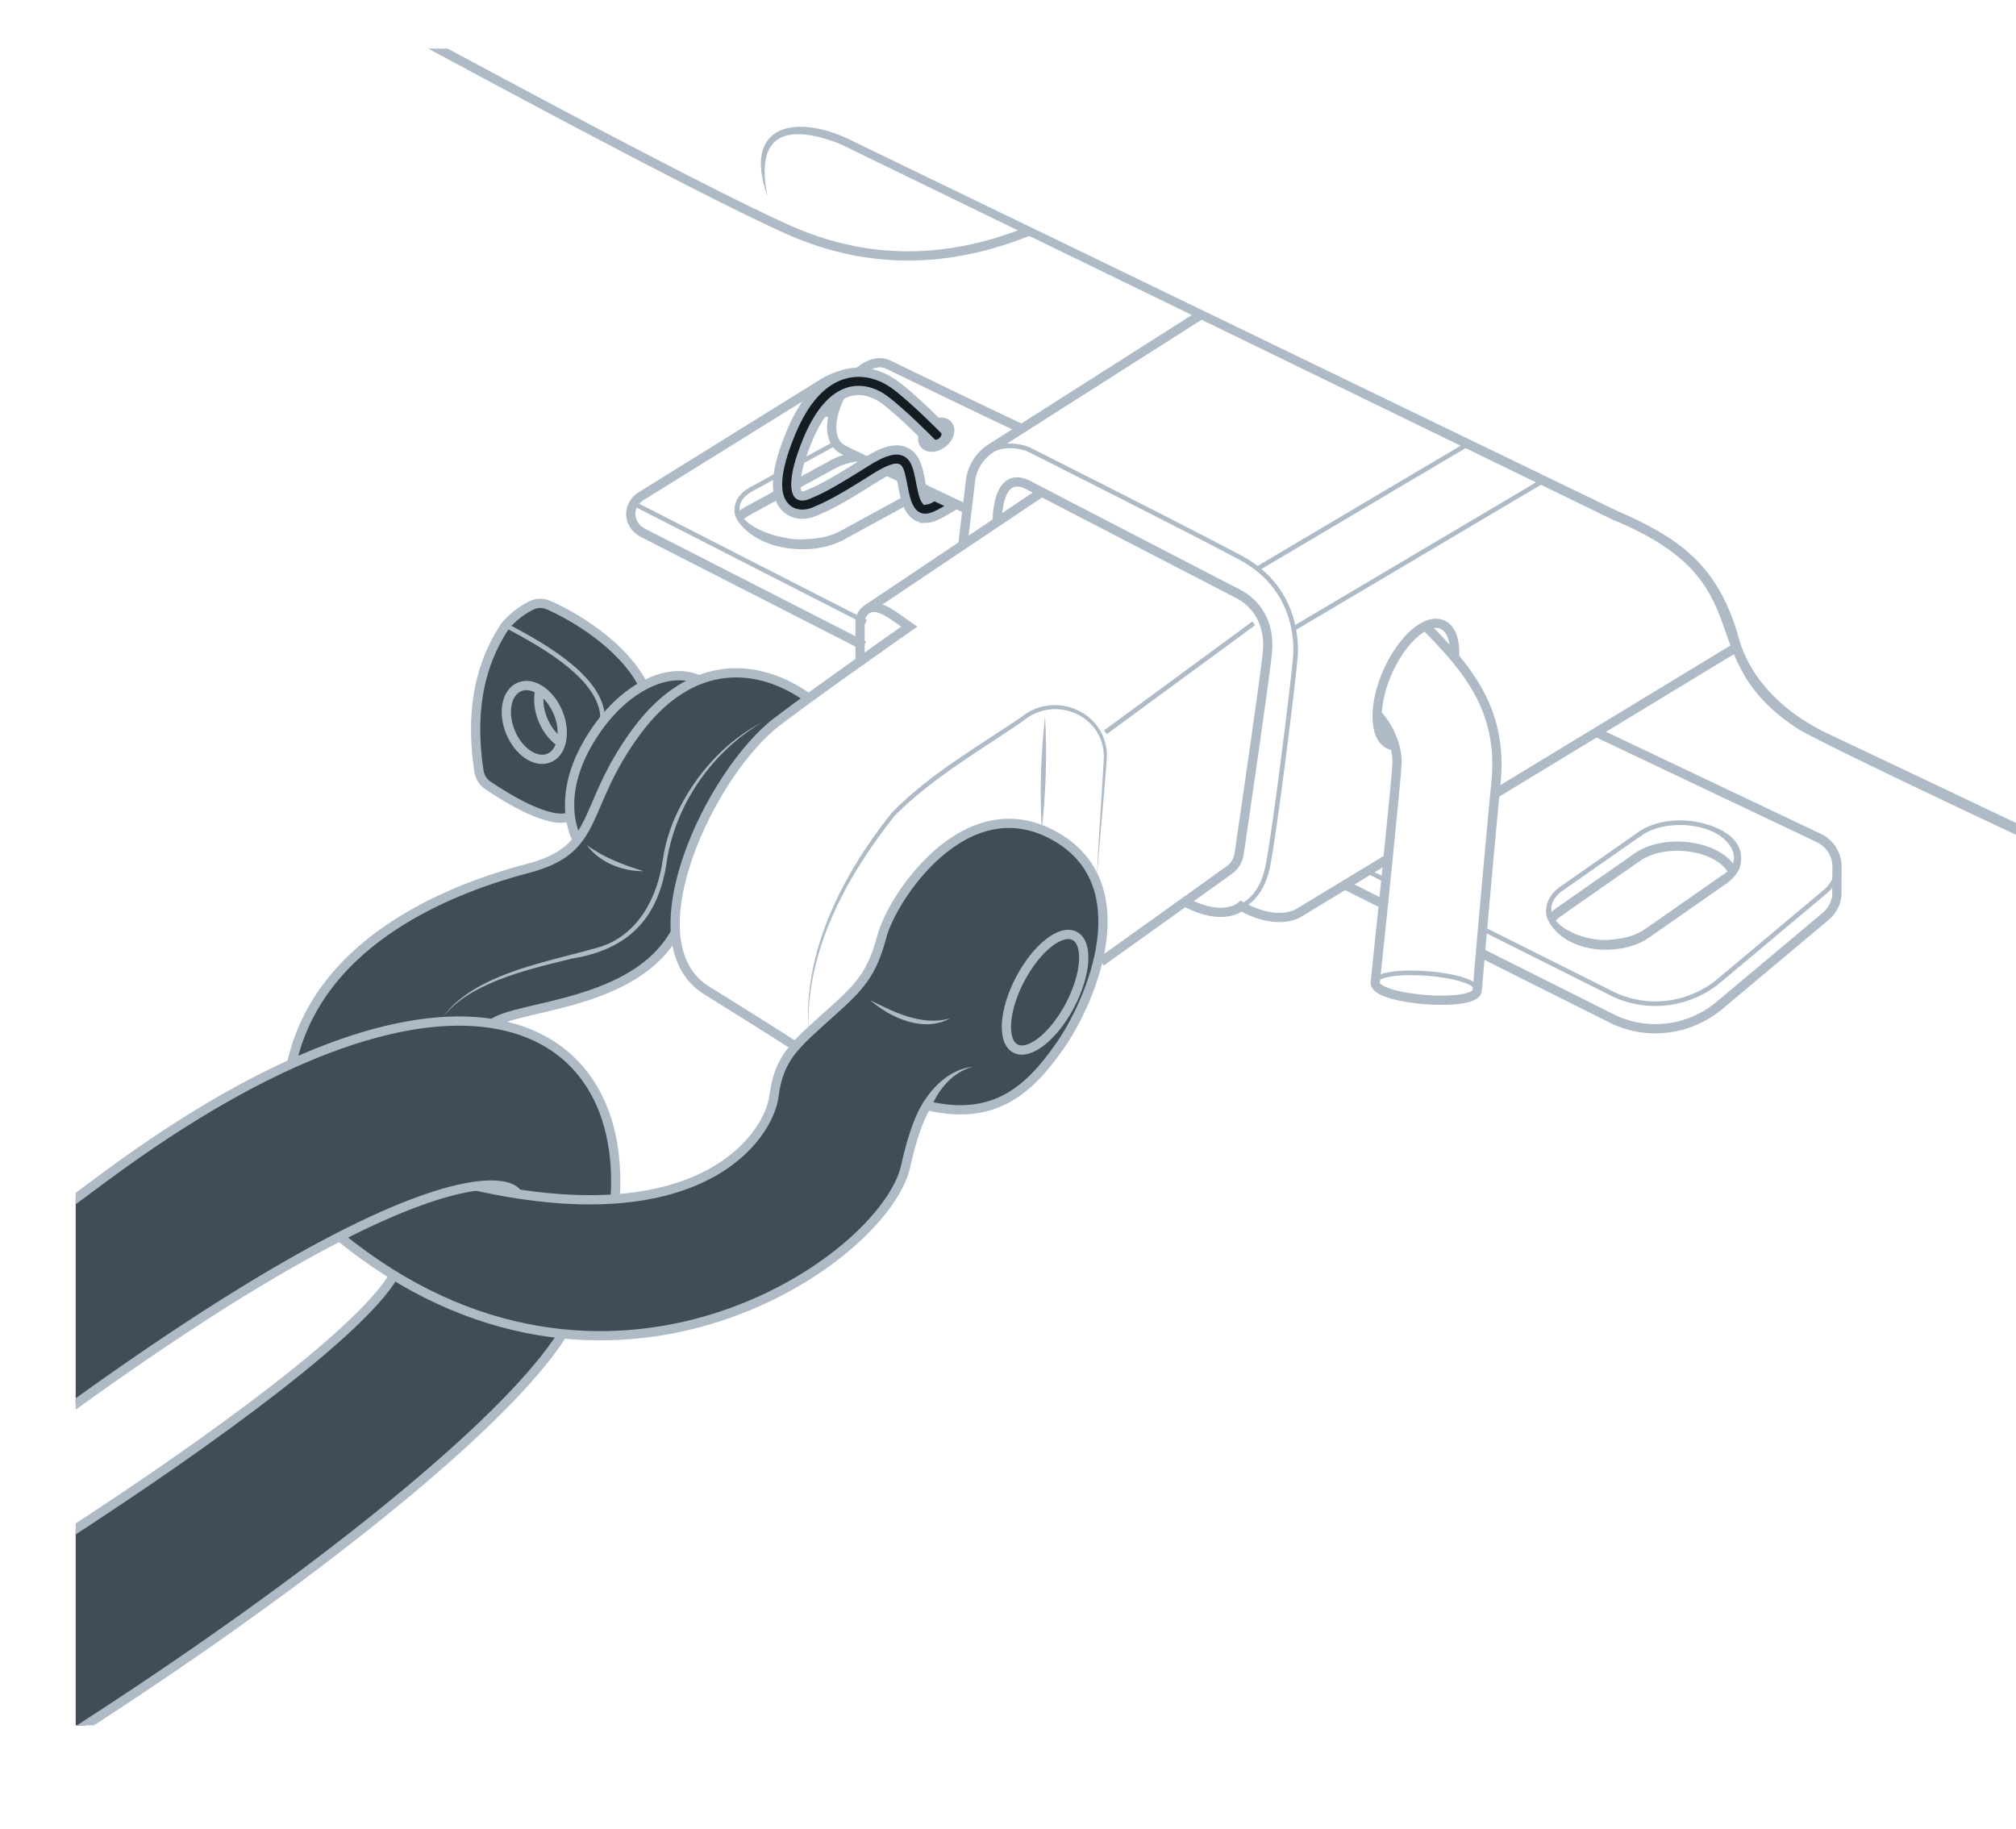 <?xml version="1.0" encoding="UTF-8"?><svg id="uuid-b51a5aec-f4aa-4048-bd3b-736b69643857" xmlns="http://www.w3.org/2000/svg" width="218" height="197.752" xmlns:xlink="http://www.w3.org/1999/xlink" viewBox="0 0 218 197.752"><defs><clipPath id="uuid-200161dc-16ad-4709-9690-59ef6eb4c6a9"><rect x="8.184" y="5.256" width="209.816" height="181.306" style="fill:none; stroke-width:0px;"/></clipPath><clipPath id="uuid-3e40de74-4936-47be-ab3d-b0e7ba3c93ff"><rect x="242.983" y="2.309" width="213.017" height="191.941" style="fill:none; stroke-width:0px;"/></clipPath><clipPath id="uuid-ccad3d78-aaa9-4b2b-bf94-909c54c65834"><rect x="564.906" y="-17.965" width="189.781" height="238.097" style="fill:none; stroke-width:0px;"/></clipPath></defs><g style="clip-path:url(#uuid-200161dc-16ad-4709-9690-59ef6eb4c6a9);"><path d="m113.885,90.308c-9.58-5.18-17.42,6.81-18.51,10.9-1.09,4.09-2.35,5.43-5.44,8.21-1.71,1.53-2.99,2.65-3.94,3.74-1.3,1.5-1.99,2.96-2.31,5.4-.41,3.18-4.59,10.19-17.16,11.08.65-10.14-3.96-17.48-13.26-18.95v-.01c2.6-2,15.38-1.86,19.77-9.88-.5-7.61,5.68-18.71,10.97-22.75.95-.72,2.15-1.61,3.44-2.55-3.41-2.46-7.67-3.64-11.87-1.97h-.01c-1.64-.78-3.8-.57-5.98.6-2.32-4.54-7.81-7.62-10.27-8.7-.59-.26-1.27-.25-1.85.03-.69.34-1.68.96-2.67,2.02-.08.1-.16.2-.23.3-1.76,2.7-4.02,7.44-2.77,15.62.1.62.44,1.17.95,1.52,1.91,1.3,6.74,4.32,8.93,3.37.21,1.63.76,2.55.76,2.55-1.06,1.34-2.57,2.33-5.3,3.04-7.68,2.02-22.58,7.46-25.61,21.15-5.99,2.71-12.7,6.7-20.09,12.16-36.51,26.98-88.72,66.98-88.72,66.98l13.8,16.7,8.29,10.04c43.84-17.32,104.89-58.95,116.04-76.68,19.52,1.98,35.51-10.83,37.1-18.15,1.05-4.87,2.28-6.54,2.28-6.54,7.24,1.75,11.05-1.63,14.42-6.48,3.38-4.86,8.82-17.58-.76-22.75ZM-47.105,196.568c2.76-2.39,5.8-5.02,9.12-7.87C-.395,156.388,22.785,140.857,36.725,133.718c1.95,1.6,3.91,2.99,5.87,4.18-6.63,11.5-60.68,45.61-89.7,58.67Z" style="fill:#404d59; stroke-width:0px;"/><path d="m251.582,106.07c-8.957-4.393-49.179-22.851-57.043-27.175-12.195-7.889-3.359-15.8-20.161-22.705-20.902-10.159-58.827-28.614-79.474-38.651,0,0-2.838-1.38-2.838-1.38-.466-.217-.961-.488-1.404-.662-5.661-2.167-9.087-1.01-7.651,5.788-2.921-8.112,3.433-9.05,9.425-5.918,0,0,2.841,1.374,2.841,1.374,20.572,9.944,58.708,28.406,79.546,38.48,6.795,2.951,10.805,5.841,13.058,13.256,1.233,5.104,5.332,8.802,9.962,10.943,5.429,2.538,47.83,22.736,54.168,25.747,0,0-.428.904-.428.904h0Z" style="fill:#aebbc7; stroke-width:0px;"/><path d="m38.402,4.197C27.929-1.131-22.598-31.264-22.598-31.264" style="fill:none; stroke:#aebbc7; stroke-miterlimit:10;"/><path d="m111.227,25.006c-6.314,2.525-15.317,4.457-25.606,0C75.332,20.549,39.374.929,39.374.929" style="fill:none; stroke:#aebbc7; stroke-miterlimit:10;"/><path d="m150.095,92.847v.005l-9.536,5.785s-2.188,1.646-6.342-.65c0,0-1.947,1.858-6.367-.621" style="fill:none; stroke:#aebbc7; stroke-miterlimit:10;"/><line x1="187.78" y1="69.976" x2="161.646" y2="85.84" style="fill:none; stroke:#aebbc7; stroke-miterlimit:10;"/><line x1="149.597" y1="97.766" x2="145.433" y2="95.681" style="fill:none; stroke:#aebbc7; stroke-miterlimit:10;"/><path d="m95.994,41.138c-2.175-1.124-4.861-1.026-6.928.258l-19.747,12.261c-.331.207-.597.479-.788.791-.191.308-.301.661-.32,1.028-.044.879.458,1.702,1.299,2.133l23.904,12.213" style="fill:none; stroke:#aebbc7; stroke-miterlimit:10;"/><path d="m172.611,79.182l24.069,11.433c1.335.636,2.021,1.956,1.966,3.267l-.02,2.986c-.099.823-.498,1.621-1.212,2.223l-11.502,9.639c-3.149,2.641-7.535,3.252-11.29,1.567l-14.533-7.279" style="fill:none; stroke:#aebbc7; stroke-miterlimit:10;"/><path d="m160.315,100.427l14.306,7.165c3.755,1.681,8.141,1.074,11.29-1.572l11.502-9.639c.798-.665,1.198-1.582,1.232-2.498" style="fill:none; stroke:#aebbc7; stroke-miterlimit:10; stroke-width:.5px;"/><polyline points="93.638 67.277 68.53 54.448 68.268 54.314" style="fill:none; stroke:#aebbc7; stroke-miterlimit:10; stroke-width:.5px;"/><line x1="149.858" y1="95.188" x2="147.877" y2="94.198" style="fill:none; stroke:#aebbc7; stroke-miterlimit:10; stroke-width:.5px;"/><path d="m186.388,95.136c.859-.557,1.421-1.294,1.52-2.128.235-1.994-2.246-3.795-5.54-4.025-2.054-.143-3.946.358-5.131,1.242l-.029.02" style="fill:none; stroke:#aebbc7; stroke-miterlimit:10; stroke-width:.5px;"/><path d="m169.011,95.971c-.859.557-1.422,1.299-1.52,2.134-.235,1.988,2.247,3.79,5.537,4.019,2.058.144,3.951-.358,5.135-1.242l.029-.02" style="fill:none; stroke:#aebbc7; stroke-miterlimit:10; stroke-width:.5px;"/><line x1="177.354" y1="90.144" x2="168.865" y2="96.074" style="fill:none; stroke:#aebbc7; stroke-miterlimit:10; stroke-width:.5px;"/><line x1="178.044" y1="100.963" x2="186.533" y2="95.034" style="fill:none; stroke:#aebbc7; stroke-miterlimit:10;"/><path d="m176.908,92.781l.146-.099c1.188-.835,3.027-1.302,5.014-1.163,2.552.178,4.616,1.3,5.308,2.725" style="fill:none; stroke:#aebbc7; stroke-miterlimit:10;"/><path d="m167.719,99.398c.227-.29.509-.554.846-.788l.147-.104" style="fill:none; stroke:#aebbc7; stroke-miterlimit:10;"/><line x1="177.054" y1="92.681" x2="168.565" y2="98.611" style="fill:none; stroke:#aebbc7; stroke-miterlimit:10;"/><path d="m186.116,94.717c2.754-1.604.947-4.228-1.467-5.024-1.185-.446-2.483-.637-3.77-.577-1.28.073-2.589.384-3.672,1.128,1.034-.813,2.344-1.22,3.651-1.377,2.955-.435,8.501,1.048,7.242,5.035-.308.709-.855,1.245-1.44,1.653l-.544-.839h0Z" style="fill:#aebbc7; stroke-width:0px;"/><path d="m169.01,95.971c-3.956,3.545,2.292,6.139,5.475,5.607,1.228-.124,2.419-.435,3.425-1.13l.561.828c-3.088,2.295-9.287,1.9-11.108-1.854-.597-1.396.38-2.916,1.646-3.451h0Z" style="fill:#aebbc7; stroke-width:0px;"/><path d="m87.474,45.602l.03-.02c.039-.025.079-.054.118-.079.67-.449,1.557-.784,2.563-.956" style="fill:none; stroke:#aebbc7; stroke-miterlimit:10; stroke-width:.5px;"/><path d="m81.421,52.8c-.936.472-1.561,1.133-1.692,1.906-.312,1.842,2.288,3.66,5.802,4.056,2.198.248,4.239-.115,5.534-.874l.032-.017" style="fill:none; stroke:#aebbc7; stroke-miterlimit:10; stroke-width:.5px;"/><line x1="90.527" y1="47.826" x2="81.261" y2="52.888" style="fill:none; stroke:#aebbc7; stroke-miterlimit:10; stroke-width:.5px;"/><line x1="99.153" y1="53.467" x2="90.936" y2="57.955" style="fill:none; stroke:#aebbc7; stroke-miterlimit:10;"/><path d="m92.958,49.36c-1.101.123-2.081.407-2.829.818l-.159.083" style="fill:none; stroke:#aebbc7; stroke-miterlimit:10;"/><path d="m79.933,55.926c.252-.258.562-.489.929-.688l.16-.089" style="fill:none; stroke:#aebbc7; stroke-miterlimit:10;"/><line x1="90.129" y1="50.176" x2="80.863" y2="55.238" style="fill:none; stroke:#aebbc7; stroke-miterlimit:10;"/><path d="m87.474,45.602c.705-.704,1.64-1.209,2.626-1.547l.169.986c-.934-.006-1.897.135-2.795.562,0,0,.898-.427,0,0Z" style="fill:#aebbc7; stroke-width:0px;"/><path d="m81.421,52.8c-4.592,3.373,2.888,5.854,5.788,5.496,1.281-.056,2.541-.271,3.653-.867l.467.884c-3.393,1.905-9.371,1.335-11.626-2.106-.838-1.421.326-3.027,1.717-3.407h0Z" style="fill:#aebbc7; stroke-width:0px;"/><path d="m104.116,58.932l.823-6.914c.172-1.459.991-2.765,2.232-3.553l22.654-14.415" style="fill:none; stroke:#aebbc7; stroke-miterlimit:10;"/><path d="m134.215,97.987s2.111-.762,2.833-4.105,2.757-19.753,3.019-22.706-.611-8.008-5.852-10.831c-5.241-2.823-22.987-11.75-22.987-11.75,0,0-4.027-1.79-6.039,2.354" style="fill:none; stroke:#aebbc7; stroke-miterlimit:10; stroke-width:.5px;"/><path d="m107.837,56.407s-.112-5.776,3.39-3.938c3.502,1.838,20.766,10.765,22.669,11.75,1.904.985,3.479,3.085,3.151,6.367-.281,2.813-2.443,17.588-3.055,21.752-.103.698-.485,1.325-1.059,1.736l-13.871,9.924" style="fill:none; stroke:#aebbc7; stroke-miterlimit:10;"/><path d="m118.602,95.21c.153-4.154.51-8.757.748-12.932.368-4.777-5.207-7.325-8.781-4.27-4.702,3.209-9.792,6.147-13.816,10.194-5.244,6.577-9.744,14.82-9.302,23.467-.714-8.699,3.681-17.12,8.959-23.766,4.042-4.141,9.138-7.071,13.915-10.279,3.841-3.228,9.815-.429,9.338,4.673-.293,4.178-.793,8.758-1.062,12.912h0Z" style="fill:#aebbc7; stroke-width:0px;"/><path d="m112.65,53.211l-18.886,12.663c-.476.319-.761.854-.761,1.427v4.335" style="fill:none; stroke:#aebbc7; stroke-miterlimit:10;"/><line x1="135.998" y1="61.48" x2="158.666" y2="48.054" style="fill:none; stroke:#aebbc7; stroke-miterlimit:10; stroke-width:.5px;"/><line x1="139.918" y1="67.951" x2="166.838" y2="52.007" style="fill:none; stroke:#aebbc7; stroke-miterlimit:10; stroke-width:.5px;"/><path d="m150.814,80.636c-.202-.01-.394-.054-.577-.133-.921-.409-1.365-1.641-1.316-3.262.03-1.34.404-2.952,1.124-4.578,1.084-2.444,2.666-4.292,4.095-4.977.665-.315,1.296-.384,1.833-.148.981.429,1.424,1.789,1.311,3.548" style="fill:none; stroke:#aebbc7; stroke-miterlimit:10;"/><path d="m154.141,67.685c4.415,4.494,8.417,8.969,7.629,16.908-.039.399-.079.818-.123,1.247-.419,4.351-.936,10.147-1.331,14.587-.079.936-.158,1.804-.227,2.592-.212,2.459-.35,4.08-.35,4.08-.148,1.887-11.177,1.03-11.029-.853,0,0,.409-3.859.887-8.481.084-.838.172-1.705.261-2.577.084-.779.163-1.562.236-2.336v-.005c.508-4.992.961-9.649.976-10.428.035-1.784-.956-3.938-2.154-5.184" style="fill:none; stroke:#aebbc7; stroke-miterlimit:10;"/><path d="m148.709,106.248c.146-1.884,11.173-1.031,11.028.853" style="fill:none; stroke:#aebbc7; stroke-miterlimit:10; stroke-width:.5px;"/><path d="m104.574,55.074c-3.144-1.459-13.414-6.451-13.414-6.451-3.573-1.971,1.459-11.098,5.037-9.127,0,0,14.079,6.845,14.316,6.845" style="fill:none; stroke:#aebbc7; stroke-miterlimit:10;"/><path d="m99.777,119.317c1.171-1.956,3.088-3.724,5.412-3.965-2.171.56-3.698,2.436-4.518,4.413,0,0-.894-.448-.894-.448h0Z" style="fill:#aebbc7; stroke-width:0px;"/><path d="m82.502,78.052c-5.406,3.139-9.414,8.815-10.387,15.002-.864,6.21-4.093,9.597-10.292,10.604-2.958.719-6.262,1.506-9.025,2.767-1.902.851-3.749,1.989-4.998,3.709,1.181-1.768,3.006-2.998,4.894-3.93,3.804-1.847,8.051-2.619,12.06-3.779,4.191-1.242,6.347-5.349,6.913-9.448.314-2.098,1.013-4.163,2.034-6.023,1.997-3.74,5.035-6.975,8.8-8.902h0Z" style="fill:#aebbc7; stroke-width:0px;"/><path d="m94.107,108.157c2.663,1.339,5.575,2.788,8.599,1.977-2.843,1.533-6.356-.033-8.599-1.977h0Z" style="fill:#aebbc7; stroke-width:0px;"/><path d="m63.456,91.379c1.873,1.371,3.928,2.141,6.134,2.819-2.296.028-4.754-.931-6.134-2.819h0Z" style="fill:#aebbc7; stroke-width:0px;"/><ellipse cx="113.008" cy="107.29" rx="6.878" ry="3.043" transform="translate(-34.542 157.398) rotate(-62.27)" style="fill:none; stroke:#aebbc7; stroke-miterlimit:10;"/><path d="m54.671,67.623c4.561,2.367,10.797,6.046,10.48,10.385" style="fill:none; stroke:#aebbc7; stroke-miterlimit:10; stroke-width:.5px;"/><ellipse cx="57.777" cy="78.116" rx="2.781" ry="4.164" transform="translate(-25.531 28.115) rotate(-22.54)" style="fill:none; stroke:#aebbc7; stroke-miterlimit:10;"/><path d="m60.67,80.3c-.784-.493-1.498-1.355-1.956-2.454-.478-1.148-.567-2.326-.325-3.252" style="fill:none; stroke:#aebbc7; stroke-miterlimit:10;"/><line x1="135.578" y1="67.396" x2="119.531" y2="79.182" style="fill:none; stroke:#aebbc7; stroke-miterlimit:10; stroke-width:.5px;"/><path d="m113.008,77.447c.221,4.102.104,8.198-.359,12.28-.224-4.102-.101-8.198.359-12.28h0Z" style="fill:#aebbc7; stroke-width:0px;"/><ellipse cx="101.24" cy="47.002" rx="1.639" ry="1.141" transform="translate(-6.984 74.32) rotate(-39.07)" style="fill:none; stroke:#aebbc7; stroke-miterlimit:10;"/><path d="m100.057,56.048c.794,0,1.614-.491,2.592-1.077l.529-.317-2.16-1.006h0c-.527.316-.62.372-.908.419-.065-.088-.217-.356-.379-1.074-.072-.32-.131-.635-.189-.938-.263-1.392-.512-2.707-1.697-3.221-1.013-.439-2.286-.09-4.265,1.164-4.058,2.572-5.056,2.993-6.212,3.481l-.133.056c-.229.097-.674.168-.896-.051-.106-.105-.978-1.169,1.017-5.96,1.204-2.891,2.748-4.676,4.464-5.161,1.71-.482,3.171.387,3.72.783,1.886,1.363,5.122,4.656,5.155,4.689.738.753,2.146-.627,1.407-1.38-.137-.14-3.388-3.446-5.407-4.906-.781-.564-2.87-1.8-5.41-1.082-2.349.663-4.284,2.783-5.749,6.3-1.724,4.139-1.915,6.794-.587,8.115.917.911,2.218.823,3.054.469l.131-.055c1.236-.522,2.304-.973,6.5-3.632,1.918-1.216,2.405-1.03,2.425-1.02.228.099.435,1.192.546,1.779.061.324.125.662.202,1.003.211.937.574,2.064,1.524,2.471.242.103.483.15.726.15Z" style="fill:#141b21; stroke:#aebbc7; stroke-miterlimit:10;"/><path d="m93.764,65.874c1.188-.797,3.112.904,4.556,1.889,0,0-9.877,6.904-14.31,10.289-7.155,5.465-15.951,23.844-7.614,29.03,8.336,5.186,9.489,5.973,9.489,5.973" style="fill:none; stroke:#aebbc7; stroke-miterlimit:10;"/><path d="m36.692,133.695c28.778,23.497,59.031,2.603,61.25-7.621,1.056-4.864,2.281-6.532,2.281-6.532,7.244,1.742,11.047-1.633,14.422-6.487,3.375-4.854,8.819-17.575-.762-22.75-9.581-5.175-17.42,6.808-18.509,10.902s-2.347,5.431-5.44,8.209c-4.051,3.639-5.697,4.929-6.246,9.141s-7.69,15.106-32.135,9.704" style="fill:none; stroke:#aebbc7; stroke-miterlimit:10;"/><path d="m31.53,115.029c3.021-13.69,17.928-19.136,25.606-21.146,7.875-2.06,5.588-6.456,11.63-14.7,6.042-8.245,13.365-7.5,18.682-3.681" style="fill:none; stroke:#aebbc7; stroke-miterlimit:10;"/><path d="m53.263,110.682c2.602-2.006,15.38-1.863,19.776-9.881" style="fill:none; stroke:#aebbc7; stroke-miterlimit:10;"/><path d="m75.578,73.523c-3.295-1.57-8.65.855-12.122,7.034-3.472,6.178-1.024,10.279-1.024,10.279" style="fill:none; stroke:#aebbc7; stroke-miterlimit:10;"/><path d="m69.59,74.131c-2.324-4.547-7.81-7.628-10.274-8.701-.593-.258-1.267-.257-1.848.027-.695.34-1.683.956-2.668,2.023-.086.093-.163.193-.232.298-1.767,2.698-4.022,7.434-2.772,15.621.094.618.436,1.171.954,1.522,1.904,1.291,6.738,4.32,8.924,3.37" style="fill:none; stroke:#aebbc7; stroke-miterlimit:10;"/><path d="m66.523,129.635c1.308-20.353-18.576-29.423-55.089-2.446-36.513,26.977-88.723,66.978-88.723,66.978" style="fill:none; stroke:#aebbc7; stroke-miterlimit:10;"/><path d="m55.964,129.092c-1.446-2.556-19.212-4.624-93.949,59.61-21.512,18.489-31.163,27.21-31.163,27.21" style="fill:none; stroke:#aebbc7; stroke-miterlimit:10;"/><path d="m42.591,137.899c-6.621,11.501-60.678,45.606-89.697,58.67" style="fill:none; stroke:#aebbc7; stroke-miterlimit:10;"/><path d="m60.848,144.228c-11.157,17.73-72.205,59.358-116.043,76.684" style="fill:none; stroke:#aebbc7; stroke-miterlimit:10;"/></g><g style="clip-path:url(#uuid-3e40de74-4936-47be-ab3d-b0e7ba3c93ff);"><path d="m410.808,103.297c2.735-1.457,5.05-3.775,7.316-5.222-.883-3.169-2.197-4.811-3.919-6.661-2.683-2.891-5.776-4.321-7.304-4.705-22.671-5.801-32.136,18.091-33.699,28.532-.847,5.763-5.901,9.345-10.206,10.84-.814-.189-1.904-.086-3.001.312-1.484.559-2.563,1.526-2.823,2.45l-.024-.004c-1.764,1.331-2.755,2.943-2.478,4.287-7.415,3.374-14.899,9.738-22.684,16.33-2.02,1.714-4.04,3.428-6.08,5.114-4.568,3.748-8.298,6.902-11.545,9.641-4.449,3.77-7.959,6.731-11.453,9.412-1.119.849-2.225,1.688-3.373,2.494-7.416,5.282-96.101,72.518-97.889,73.844l4.077,5.504c.442-.323,90.417-68.524,97.776-73.767,1.219-.855,2.366-1.723,3.528-2.601l.143.088c12.72-9.409,30.685-18.363,45.121-25.566,3.246-1.62,6.152-3.069,8.713-4.386.734.618,1.905.936,3.282.948l.436,1.153c.393,1.059,2.313,1.32,4.26.59,1.97-.726,3.229-2.189,2.847-3.233l-.338-.888c1.308-.936,2.206-2.049,2.621-3.079.783-2.007.932-3.001,2.407-4.633l.01.014s2.279,1.634,2.868,2.039c.613.41,1.731.681,3.391-.62.983-.776,7.567-6.152,12.681-10.314-1.155,1.039-1.85,4.023-.028,6.322l3.445.338s.948-2.888,4.159-4.649c3.197-1.752,12.2-5.641,15.948-18.726-2.975,1.621-3.748,3.148-8.149,3.148-2.833,0-4.334-1.093-5.773-.379-1.75,4.411-7.378,8.256-7.378,8.256-.919-.222-2.215-1.055-3.628-3.364l-10.018,8.327c.735-1.623,1.316-3.409,1.701-5.332,1.164-5.814,2.458-15.013,9.741-19.52,1.102-.692,2.098-1.146,2.992-1.446,4.619-1.522,6.501,1.502,6.768,1.983,1.948-1.001,3.92-1.998,5.561-2.872Zm-42.752,34.332l-.113.077-.039-.056-.079-.236c.199-.012.408-.01.603.002-.113.077-.25.15-.372.213Zm-.193,7.99c.877-.476,1.688-.927,2.423-1.368-.691.535-1.516.996-2.423,1.368Z" style="fill:#404d59; stroke-width:0px;"/><path d="m201.651,249.962c1.788-1.327,90.473-68.563,97.889-73.844,4.729-3.36,8.958-6.938,14.825-11.907,3.247-2.74,6.977-5.893,11.545-9.641,2.039-1.686,4.06-3.4,6.08-5.114,7.785-6.591,15.268-12.956,22.684-16.33" style="fill:none; stroke:#aebbc7; stroke-miterlimit:10;"/><path d="m314.978,172.648c-2.843,2.387-5.359,4.461-7.889,6.411-1.176.887-2.352,1.775-3.585,2.639-7.36,5.243-97.334,73.444-97.776,73.767" style="fill:none; stroke:#aebbc7; stroke-miterlimit:10;"/></g><g style="clip-path:url(#uuid-ccad3d78-aaa9-4b2b-bf94-909c54c65834);"><path d="m175.602,97.596c0-21.02,3.755-42.346,6.816-51.946,1.942-5.835,5.151-9.451,8.897-14.048,3.745-4.587,5.567-6.954,8.628-8.342,3.061-1.396,13.631-7.093,23.786-7.232,10.154-.139,40.191-.98,44.371-.98,9.008,0,25.136,2.414,42.43,2.506.934-1.359,2.062-2.987,3.228-4.605.028-.037.056-.083.093-.13,1.896-2.636,3.893-5.225,5.355-6.529,3.089-2.747,4.559-2.858,7.593-2.747,3.033.102,3.69.712,3.486,1.877-.167.971-3.061,8.684-4.402,12.115h.259s48.903.111,55.608.167c6.705.056,50.827.712,57.688.934,6.871.213,14.233.435,16.702.546,2.479.111,13.409.657,18.08.222,4.67-.444,14.621-1.979,18.246-2.636,3.625-.666,9.396-2.09,20.216-2.09h43.16c6.899,0,12.827.546,19.097,2.035,6.261,1.48,25.33,6.751,30.491,7.962,5.169,1.212,10.718,2.913,12.642,3.736,1.924.823,5.66,5.28,6.696,8.739,1.045,3.459,6.76,24.396,6.76,60.444s-5.715,56.977-6.76,60.444c-1.036,3.459-4.772,7.907-6.696,8.73-1.924.832-7.472,2.534-12.642,3.736-5.16,1.212-24.23,6.483-30.491,7.972-6.27,1.48-12.198,2.035-19.097,2.035h-43.16c-10.82,0-16.591-1.433-20.216-2.09-3.625-.657-13.576-2.201-18.246-2.636-4.67-.444-15.601.111-18.08.222-2.469.102-9.83.324-16.702.546-6.862.222-50.984.879-57.688.934-5.558.046-40.164.13-55.867.167,1.341,3.431,4.236,11.134,4.402,12.106.203,1.174-.453,1.785-3.486,1.887-3.033.102-4.504,0-7.593-2.756-1.461-1.304-3.459-3.893-5.355-6.529-.046-.065-.093-.12-.13-.185-1.147-1.591-2.256-3.2-3.181-4.541h-.009c-17.294.092-33.422,2.497-42.43,2.497-4.18,0-34.217-.832-44.371-.971-10.154-.139-20.724-5.845-23.786-7.232-3.061-1.396-4.883-3.755-8.628-8.351-3.745-4.587-6.955-8.203-8.897-14.048-3.061-9.599-6.816-30.916-6.816-51.936Z" style="fill:#404d59; stroke-width:0px;"/><path d="m310.529,177.636c-17.292.09-33.424,2.501-42.432,2.501-4.173,0-34.217-.835-44.371-.974s-20.725-5.842-23.785-7.233c-3.06-1.391-4.877-3.755-8.624-8.346-3.747-4.591-6.955-8.207-8.902-14.049-3.06-9.598-6.816-30.92-6.816-51.941,0-21.021,3.756-42.343,6.816-51.941,1.947-5.842,5.155-9.458,8.902-14.049,3.747-4.591,5.564-6.955,8.624-8.346,3.06-1.391,13.631-7.094,23.785-7.233,10.154-.139,40.198-.974,44.371-.974,9.008,0,25.14,2.411,42.432,2.501" style="fill:none; stroke:#aebbc7; stroke-linecap:round; stroke-miterlimit:10; stroke-width:2px;"/><path d="m185.154,39.764s65.555-3.205,81.344-3.786c10.126-.372,15.201-3.72,20.315-6.458" style="fill:none; stroke:#aebbc7; stroke-linecap:round; stroke-linejoin:round; stroke-width:.5px;"/><path d="m196.213,25.905s66.167-1.534,71.844-1.738c5.967-.215,9.972-.714,13.773,1.931,2.459,1.711,4.1,2.853,4.952,3.446" style="fill:none; stroke:#aebbc7; stroke-linecap:round; stroke-linejoin:round; stroke-width:.5px;"/><path d="m188.766,137.806c22.325,1.738,50.412,1.373,62.481,1.101,3.224-.072,5.742-2.833,5.539-6.077-.44-7.029-1.068-19.87-1.068-35.234s.628-28.205,1.068-35.234c.203-3.244-2.315-6.004-5.539-6.077-12.069-.272-40.156-.638-62.481,1.101" style="fill:none; stroke:#aebbc7; stroke-linecap:round; stroke-linejoin:round; stroke-width:.5px;"/><path d="m185.154,155.427s65.555,3.205,81.344,3.786c10.126.372,15.171,3.696,20.285,6.434" style="fill:none; stroke:#aebbc7; stroke-linecap:round; stroke-linejoin:round; stroke-width:.5px;"/><path d="m196.213,169.286s66.167,1.534,71.844,1.738c5.967.215,9.972.714,13.773-1.931,2.459-1.711,4.1-2.853,4.952-3.446" style="fill:none; stroke:#aebbc7; stroke-linecap:round; stroke-linejoin:round; stroke-width:.5px;"/><path d="m180.907,94.227c.177-.161.447-.161.624-.001,1.082.981,2.571,2.511,2.77,2.762.141.177.214.379.214.602,0,.222-.073.424-.213.601-.248.312-1.593,1.629-2.759,2.761-.18.175-.466.175-.647,0-1.716-1.665-2.424-2.361-2.751-2.762-.284-.349-.287-.85-.007-1.202.212-.267,1.706-1.796,2.769-2.761Z" style="fill:none; stroke:#aebbc7; stroke-linecap:round; stroke-linejoin:round; stroke-width:.75px;"/><path d="m180.667,52.142h-3.943c-1.096,0-1.984.888-1.984,1.984v5.927c0,1.096.888,1.984,1.984,1.984h1.206" style="fill:none; stroke:#aebbc7; stroke-linecap:round; stroke-miterlimit:10; stroke-width:2px;"/><path d="m180.667,143.049h-3.943c-1.096,0-1.984-.888-1.984-1.984v-5.927c0-1.096.888-1.984,1.984-1.984h1.206" style="fill:none; stroke:#aebbc7; stroke-linecap:round; stroke-miterlimit:10; stroke-width:2px;"/></g></svg>